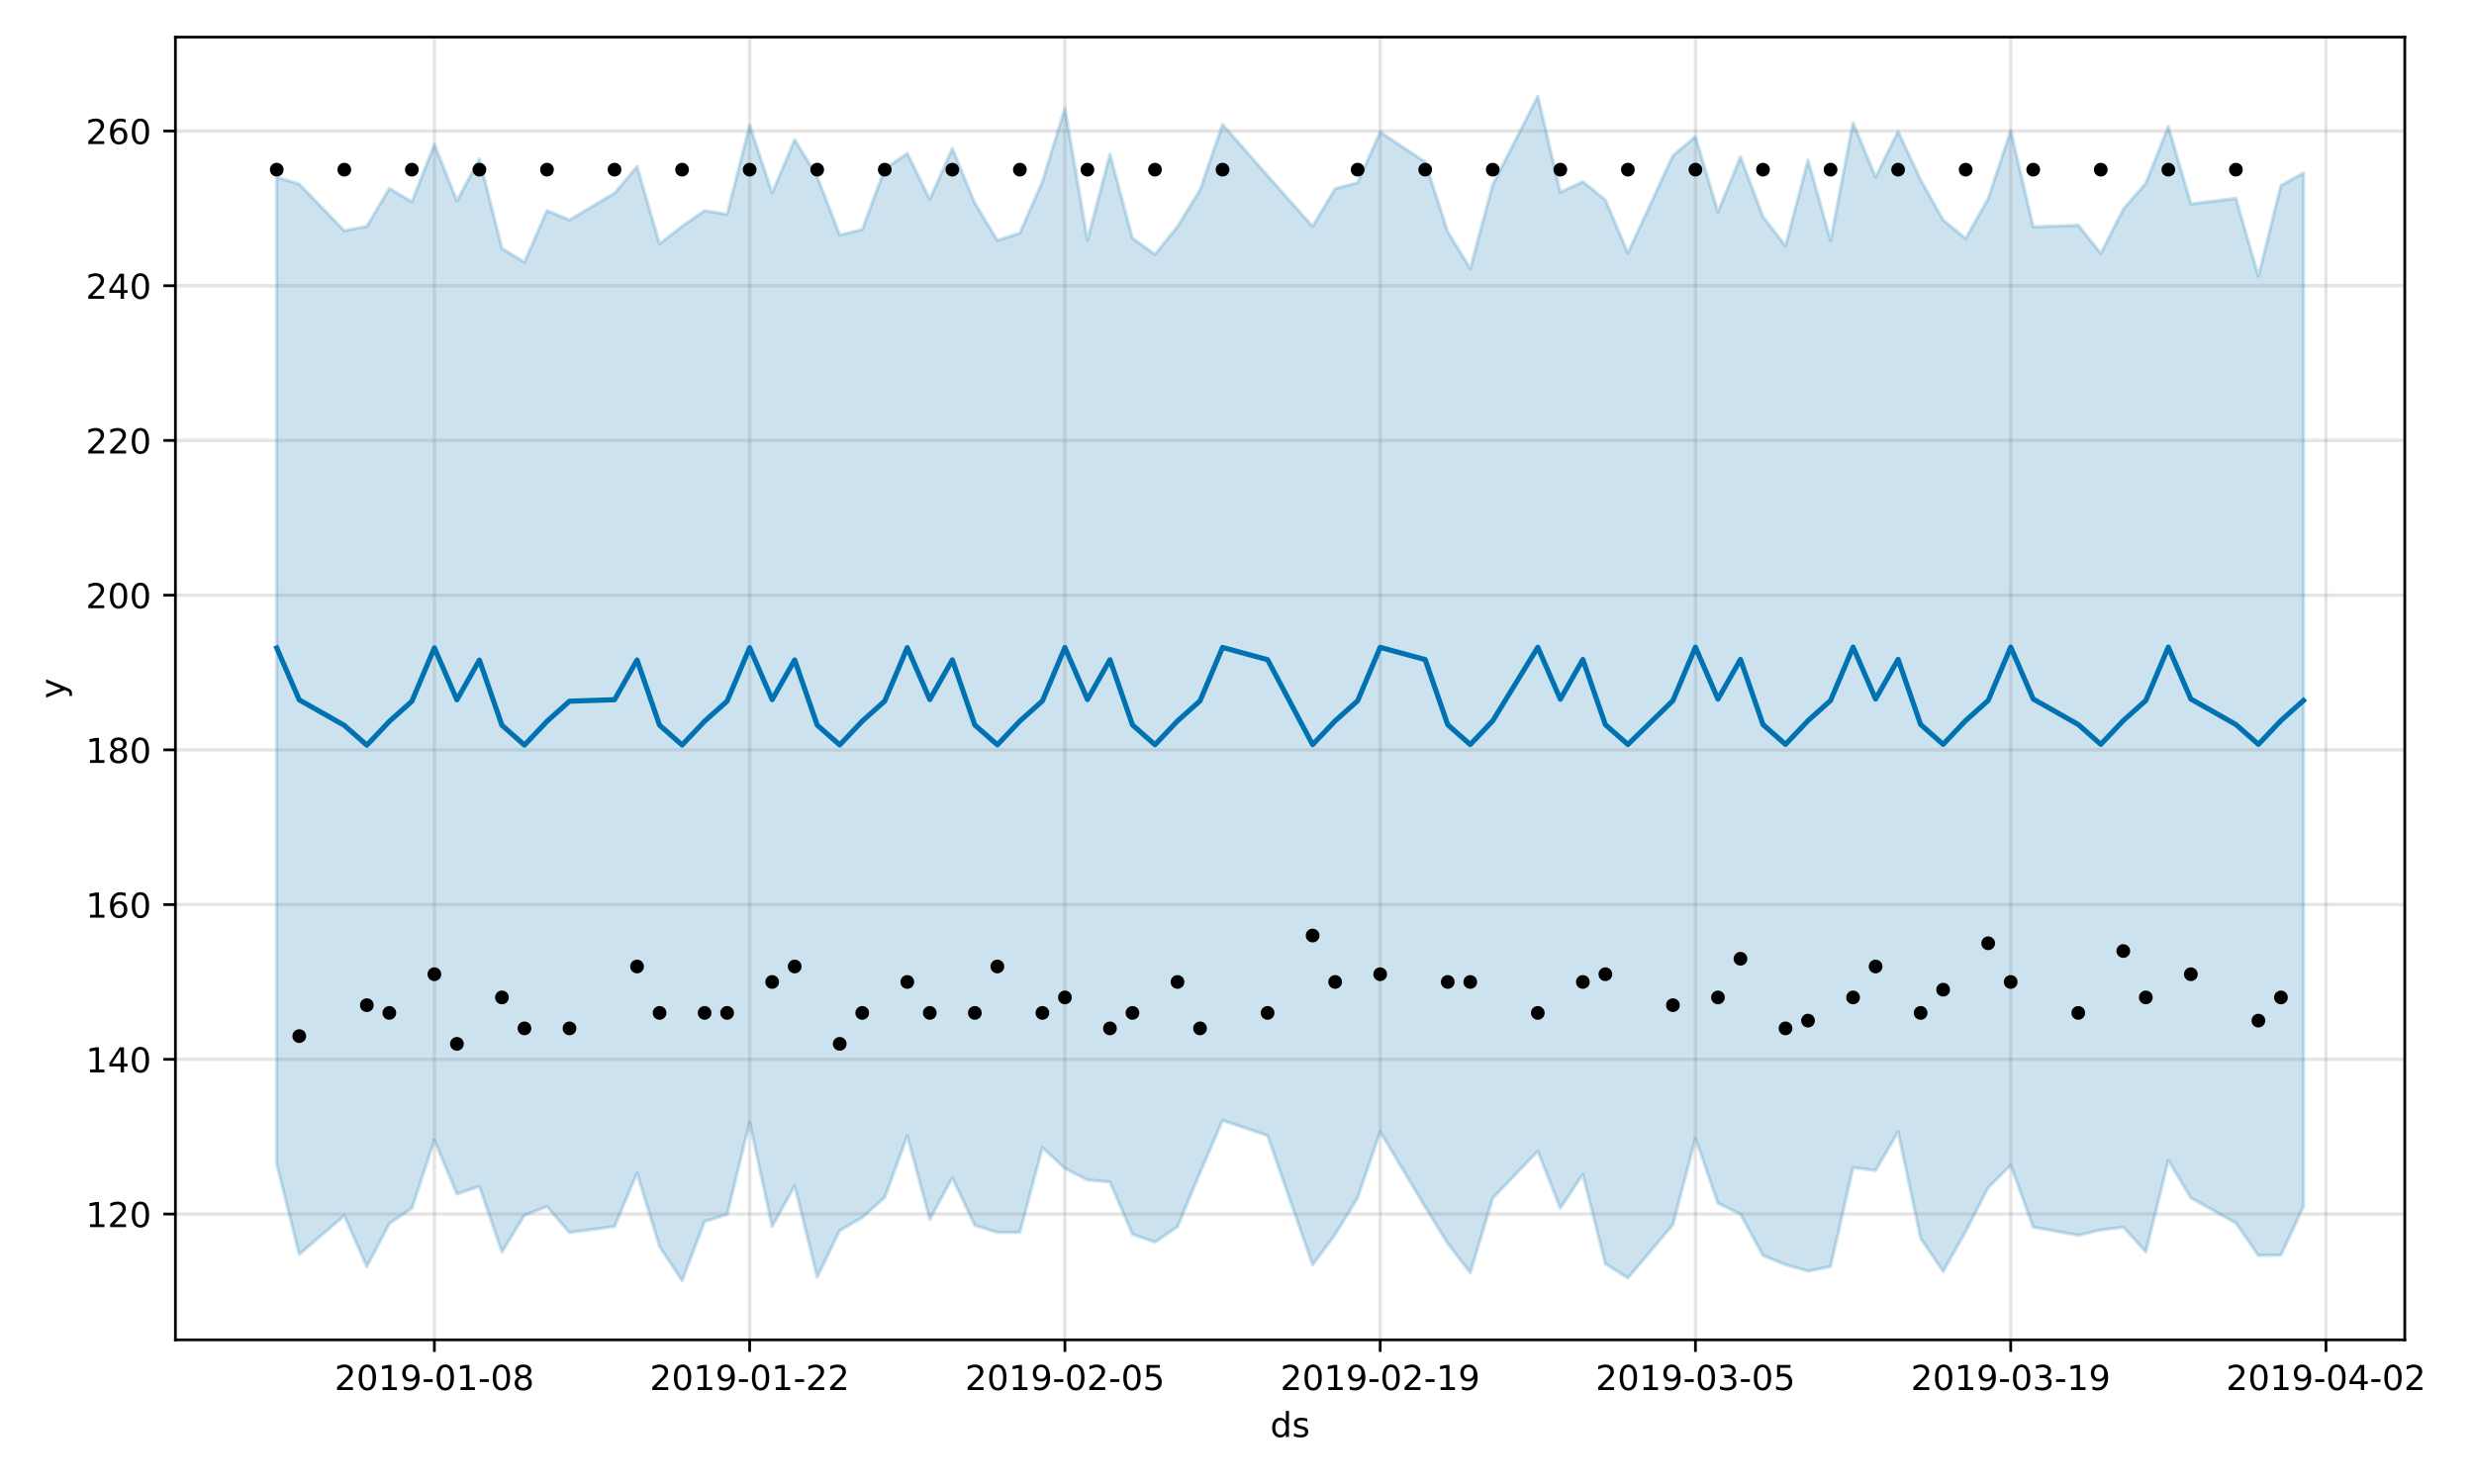 <?xml version="1.0" encoding="utf-8" standalone="no"?>
<!DOCTYPE svg PUBLIC "-//W3C//DTD SVG 1.1//EN"
  "http://www.w3.org/Graphics/SVG/1.1/DTD/svg11.dtd">
<!-- Created with matplotlib (https://matplotlib.org/) -->
<svg height="432pt" version="1.1" viewBox="0 0 720 432" width="720pt" xmlns="http://www.w3.org/2000/svg" xmlns:xlink="http://www.w3.org/1999/xlink">
 <defs>
  <style type="text/css">
*{stroke-linecap:butt;stroke-linejoin:round;}
  </style>
 </defs>
 <g id="figure_1">
  <g id="patch_1">
   <path d="M 0 432 
L 720 432 
L 720 0 
L 0 0 
z
" style="fill:#ffffff;"/>
  </g>
  <g id="axes_1">
   <g id="patch_2">
    <path d="M 51.05 390.04 
L 699.857 390.04 
L 699.857 10.8 
L 51.05 10.8 
z
" style="fill:#ffffff;"/>
   </g>
   <g id="PolyCollection_1">
    <defs>
     <path d="M 80.541 -380.447 
L 80.541 -93.144 
L 87.095 -66.865 
L 100.202 -78.128 
L 106.756 -63.281 
L 113.309 -75.813 
L 119.863 -80.241 
L 126.417 -100.093 
L 132.97 -84.413 
L 139.524 -86.636 
L 146.077 -67.539 
L 152.631 -78.216 
L 159.185 -80.779 
L 165.738 -73.204 
L 178.845 -74.954 
L 185.399 -90.509 
L 191.953 -69.093 
L 198.506 -59.198 
L 205.06 -76.396 
L 211.613 -78.474 
L 218.167 -105.31 
L 224.721 -74.967 
L 231.274 -86.815 
L 237.828 -60.205 
L 244.381 -73.769 
L 250.935 -77.568 
L 257.489 -83.456 
L 264.042 -101.329 
L 270.596 -77.03 
L 277.15 -89.137 
L 283.703 -75.279 
L 290.257 -73.248 
L 296.81 -73.251 
L 303.364 -97.922 
L 309.918 -91.871 
L 316.471 -88.497 
L 323.025 -87.914 
L 329.578 -72.663 
L 336.132 -70.389 
L 342.686 -74.915 
L 349.239 -90.601 
L 355.793 -105.833 
L 368.9 -101.424 
L 382.007 -63.81 
L 388.561 -72.617 
L 395.114 -83.322 
L 401.668 -102.554 
L 414.775 -80.615 
L 421.329 -70.031 
L 427.883 -61.508 
L 434.436 -83.224 
L 447.543 -96.902 
L 454.097 -80.271 
L 460.651 -90.147 
L 467.204 -64.104 
L 473.758 -59.968 
L 486.865 -75.484 
L 493.419 -100.651 
L 499.972 -81.739 
L 506.526 -78.566 
L 513.079 -66.499 
L 519.633 -63.86 
L 526.187 -61.963 
L 532.74 -63.302 
L 539.294 -92.082 
L 545.847 -91.269 
L 552.401 -102.518 
L 558.955 -71.538 
L 565.508 -61.87 
L 572.062 -73.51 
L 578.616 -86.273 
L 585.169 -92.839 
L 591.723 -74.764 
L 604.83 -72.396 
L 611.384 -73.936 
L 617.937 -74.76 
L 624.491 -67.593 
L 631.044 -94.217 
L 637.598 -83.294 
L 650.705 -75.951 
L 657.259 -66.522 
L 663.812 -66.616 
L 670.366 -80.811 
L 670.366 -381.662 
L 670.366 -381.662 
L 663.812 -377.99 
L 657.259 -351.618 
L 650.705 -374.277 
L 637.598 -372.637 
L 631.044 -395.184 
L 624.491 -378.655 
L 617.937 -371.11 
L 611.384 -358.201 
L 604.83 -366.432 
L 591.723 -365.974 
L 585.169 -393.954 
L 578.616 -374.198 
L 572.062 -362.546 
L 565.508 -367.947 
L 558.955 -379.64 
L 552.401 -393.752 
L 545.847 -380.448 
L 539.294 -396.276 
L 532.74 -362.008 
L 526.187 -385.383 
L 519.633 -360.41 
L 513.079 -368.885 
L 506.526 -386.313 
L 499.972 -370.305 
L 493.419 -392.22 
L 486.865 -386.714 
L 473.758 -358.37 
L 467.204 -373.804 
L 460.651 -379.103 
L 454.097 -376.016 
L 447.543 -403.962 
L 434.436 -378.254 
L 427.883 -353.812 
L 421.329 -364.515 
L 414.775 -384.838 
L 401.668 -393.553 
L 395.114 -378.804 
L 388.561 -377.088 
L 382.007 -366.099 
L 368.9 -380.837 
L 355.793 -395.786 
L 349.239 -376.7 
L 342.686 -366.072 
L 336.132 -357.939 
L 329.578 -362.648 
L 323.025 -387.098 
L 316.471 -362.101 
L 309.918 -400.502 
L 303.364 -379.147 
L 296.81 -364.163 
L 290.257 -362.012 
L 283.703 -372.894 
L 277.15 -388.75 
L 270.596 -373.977 
L 264.042 -387.342 
L 257.489 -382.826 
L 250.935 -365.17 
L 244.381 -363.592 
L 237.828 -380.601 
L 231.274 -391.332 
L 224.721 -375.819 
L 218.167 -395.571 
L 211.613 -369.61 
L 205.06 -370.675 
L 198.506 -366.124 
L 191.953 -361.006 
L 185.399 -383.535 
L 178.845 -375.771 
L 165.738 -367.963 
L 159.185 -370.716 
L 152.631 -355.686 
L 146.077 -359.676 
L 139.524 -385.741 
L 132.97 -373.491 
L 126.417 -389.992 
L 119.863 -373.245 
L 113.309 -377.136 
L 106.756 -366.11 
L 100.202 -364.847 
L 87.095 -378.397 
L 80.541 -380.447 
z
" id="m99af5daf2a" style="stroke:#0072b2;stroke-opacity:0.2;"/>
    </defs>
    <g clip-path="url(#p51ec6c237f)">
     <use style="fill:#0072b2;fill-opacity:0.2;stroke:#0072b2;stroke-opacity:0.2;" x="0" xlink:href="#m99af5daf2a" y="432"/>
    </g>
   </g>
   <g id="matplotlib.axis_1">
    <g id="xtick_1">
     <g id="line2d_1">
      <path clip-path="url(#p51ec6c237f)" d="M 126.417 390.04 
L 126.417 10.8 
" style="fill:none;stroke:#808080;stroke-linecap:square;stroke-opacity:0.2;"/>
     </g>
     <g id="line2d_2">
      <defs>
       <path d="M 0 0 
L 0 3.5 
" id="m16dd318768" style="stroke:#000000;stroke-width:0.8;"/>
      </defs>
      <g>
       <use style="stroke:#000000;stroke-width:0.8;" x="126.417" xlink:href="#m16dd318768" y="390.04"/>
      </g>
     </g>
     <g id="text_1">
      <!-- 2019-01-08 -->
      <defs>
       <path d="M 19.188 8.297 
L 53.609 8.297 
L 53.609 0 
L 7.328 0 
L 7.328 8.297 
Q 12.938 14.109 22.625 23.891 
Q 32.328 33.688 34.812 36.531 
Q 39.547 41.844 41.422 45.531 
Q 43.312 49.219 43.312 52.781 
Q 43.312 58.594 39.234 62.25 
Q 35.156 65.922 28.609 65.922 
Q 23.969 65.922 18.812 64.312 
Q 13.672 62.703 7.812 59.422 
L 7.812 69.391 
Q 13.766 71.781 18.938 73 
Q 24.125 74.219 28.422 74.219 
Q 39.75 74.219 46.484 68.547 
Q 53.219 62.891 53.219 53.422 
Q 53.219 48.922 51.531 44.891 
Q 49.859 40.875 45.406 35.406 
Q 44.188 33.984 37.641 27.219 
Q 31.109 20.453 19.188 8.297 
z
" id="DejaVuSans-50"/>
       <path d="M 31.781 66.406 
Q 24.172 66.406 20.328 58.906 
Q 16.5 51.422 16.5 36.375 
Q 16.5 21.391 20.328 13.891 
Q 24.172 6.391 31.781 6.391 
Q 39.453 6.391 43.281 13.891 
Q 47.125 21.391 47.125 36.375 
Q 47.125 51.422 43.281 58.906 
Q 39.453 66.406 31.781 66.406 
z
M 31.781 74.219 
Q 44.047 74.219 50.516 64.516 
Q 56.984 54.828 56.984 36.375 
Q 56.984 17.969 50.516 8.266 
Q 44.047 -1.422 31.781 -1.422 
Q 19.531 -1.422 13.062 8.266 
Q 6.594 17.969 6.594 36.375 
Q 6.594 54.828 13.062 64.516 
Q 19.531 74.219 31.781 74.219 
z
" id="DejaVuSans-48"/>
       <path d="M 12.406 8.297 
L 28.516 8.297 
L 28.516 63.922 
L 10.984 60.406 
L 10.984 69.391 
L 28.422 72.906 
L 38.281 72.906 
L 38.281 8.297 
L 54.391 8.297 
L 54.391 0 
L 12.406 0 
z
" id="DejaVuSans-49"/>
       <path d="M 10.984 1.516 
L 10.984 10.5 
Q 14.703 8.734 18.5 7.812 
Q 22.312 6.891 25.984 6.891 
Q 35.75 6.891 40.891 13.453 
Q 46.047 20.016 46.781 33.406 
Q 43.953 29.203 39.594 26.953 
Q 35.25 24.703 29.984 24.703 
Q 19.047 24.703 12.672 31.312 
Q 6.297 37.938 6.297 49.422 
Q 6.297 60.641 12.938 67.422 
Q 19.578 74.219 30.609 74.219 
Q 43.266 74.219 49.922 64.516 
Q 56.594 54.828 56.594 36.375 
Q 56.594 19.141 48.406 8.859 
Q 40.234 -1.422 26.422 -1.422 
Q 22.703 -1.422 18.891 -0.688 
Q 15.094 0.047 10.984 1.516 
z
M 30.609 32.422 
Q 37.25 32.422 41.125 36.953 
Q 45.016 41.5 45.016 49.422 
Q 45.016 57.281 41.125 61.844 
Q 37.25 66.406 30.609 66.406 
Q 23.969 66.406 20.094 61.844 
Q 16.219 57.281 16.219 49.422 
Q 16.219 41.5 20.094 36.953 
Q 23.969 32.422 30.609 32.422 
z
" id="DejaVuSans-57"/>
       <path d="M 4.891 31.391 
L 31.203 31.391 
L 31.203 23.391 
L 4.891 23.391 
z
" id="DejaVuSans-45"/>
       <path d="M 31.781 34.625 
Q 24.75 34.625 20.719 30.859 
Q 16.703 27.094 16.703 20.516 
Q 16.703 13.922 20.719 10.156 
Q 24.75 6.391 31.781 6.391 
Q 38.812 6.391 42.859 10.172 
Q 46.922 13.969 46.922 20.516 
Q 46.922 27.094 42.891 30.859 
Q 38.875 34.625 31.781 34.625 
z
M 21.922 38.812 
Q 15.578 40.375 12.031 44.719 
Q 8.5 49.078 8.5 55.328 
Q 8.5 64.062 14.719 69.141 
Q 20.953 74.219 31.781 74.219 
Q 42.672 74.219 48.875 69.141 
Q 55.078 64.062 55.078 55.328 
Q 55.078 49.078 51.531 44.719 
Q 48 40.375 41.703 38.812 
Q 48.828 37.156 52.797 32.312 
Q 56.781 27.484 56.781 20.516 
Q 56.781 9.906 50.312 4.234 
Q 43.844 -1.422 31.781 -1.422 
Q 19.734 -1.422 13.25 4.234 
Q 6.781 9.906 6.781 20.516 
Q 6.781 27.484 10.781 32.312 
Q 14.797 37.156 21.922 38.812 
z
M 18.312 54.391 
Q 18.312 48.734 21.844 45.562 
Q 25.391 42.391 31.781 42.391 
Q 38.141 42.391 41.719 45.562 
Q 45.312 48.734 45.312 54.391 
Q 45.312 60.062 41.719 63.234 
Q 38.141 66.406 31.781 66.406 
Q 25.391 66.406 21.844 63.234 
Q 18.312 60.062 18.312 54.391 
z
" id="DejaVuSans-56"/>
      </defs>
      <g transform="translate(97.359 404.638)scale(0.1 -0.1)">
       <use xlink:href="#DejaVuSans-50"/>
       <use x="63.623" xlink:href="#DejaVuSans-48"/>
       <use x="127.246" xlink:href="#DejaVuSans-49"/>
       <use x="190.869" xlink:href="#DejaVuSans-57"/>
       <use x="254.492" xlink:href="#DejaVuSans-45"/>
       <use x="290.576" xlink:href="#DejaVuSans-48"/>
       <use x="354.199" xlink:href="#DejaVuSans-49"/>
       <use x="417.822" xlink:href="#DejaVuSans-45"/>
       <use x="453.906" xlink:href="#DejaVuSans-48"/>
       <use x="517.529" xlink:href="#DejaVuSans-56"/>
      </g>
     </g>
    </g>
    <g id="xtick_2">
     <g id="line2d_3">
      <path clip-path="url(#p51ec6c237f)" d="M 218.167 390.04 
L 218.167 10.8 
" style="fill:none;stroke:#808080;stroke-linecap:square;stroke-opacity:0.2;"/>
     </g>
     <g id="line2d_4">
      <g>
       <use style="stroke:#000000;stroke-width:0.8;" x="218.167" xlink:href="#m16dd318768" y="390.04"/>
      </g>
     </g>
     <g id="text_2">
      <!-- 2019-01-22 -->
      <g transform="translate(189.109 404.638)scale(0.1 -0.1)">
       <use xlink:href="#DejaVuSans-50"/>
       <use x="63.623" xlink:href="#DejaVuSans-48"/>
       <use x="127.246" xlink:href="#DejaVuSans-49"/>
       <use x="190.869" xlink:href="#DejaVuSans-57"/>
       <use x="254.492" xlink:href="#DejaVuSans-45"/>
       <use x="290.576" xlink:href="#DejaVuSans-48"/>
       <use x="354.199" xlink:href="#DejaVuSans-49"/>
       <use x="417.822" xlink:href="#DejaVuSans-45"/>
       <use x="453.906" xlink:href="#DejaVuSans-50"/>
       <use x="517.529" xlink:href="#DejaVuSans-50"/>
      </g>
     </g>
    </g>
    <g id="xtick_3">
     <g id="line2d_5">
      <path clip-path="url(#p51ec6c237f)" d="M 309.918 390.04 
L 309.918 10.8 
" style="fill:none;stroke:#808080;stroke-linecap:square;stroke-opacity:0.2;"/>
     </g>
     <g id="line2d_6">
      <g>
       <use style="stroke:#000000;stroke-width:0.8;" x="309.918" xlink:href="#m16dd318768" y="390.04"/>
      </g>
     </g>
     <g id="text_3">
      <!-- 2019-02-05 -->
      <defs>
       <path d="M 10.797 72.906 
L 49.516 72.906 
L 49.516 64.594 
L 19.828 64.594 
L 19.828 46.734 
Q 21.969 47.469 24.109 47.828 
Q 26.266 48.188 28.422 48.188 
Q 40.625 48.188 47.75 41.5 
Q 54.891 34.812 54.891 23.391 
Q 54.891 11.625 47.562 5.094 
Q 40.234 -1.422 26.906 -1.422 
Q 22.312 -1.422 17.547 -0.641 
Q 12.797 0.141 7.719 1.703 
L 7.719 11.625 
Q 12.109 9.234 16.797 8.062 
Q 21.484 6.891 26.703 6.891 
Q 35.156 6.891 40.078 11.328 
Q 45.016 15.766 45.016 23.391 
Q 45.016 31 40.078 35.438 
Q 35.156 39.891 26.703 39.891 
Q 22.75 39.891 18.812 39.016 
Q 14.891 38.141 10.797 36.281 
z
" id="DejaVuSans-53"/>
      </defs>
      <g transform="translate(280.86 404.638)scale(0.1 -0.1)">
       <use xlink:href="#DejaVuSans-50"/>
       <use x="63.623" xlink:href="#DejaVuSans-48"/>
       <use x="127.246" xlink:href="#DejaVuSans-49"/>
       <use x="190.869" xlink:href="#DejaVuSans-57"/>
       <use x="254.492" xlink:href="#DejaVuSans-45"/>
       <use x="290.576" xlink:href="#DejaVuSans-48"/>
       <use x="354.199" xlink:href="#DejaVuSans-50"/>
       <use x="417.822" xlink:href="#DejaVuSans-45"/>
       <use x="453.906" xlink:href="#DejaVuSans-48"/>
       <use x="517.529" xlink:href="#DejaVuSans-53"/>
      </g>
     </g>
    </g>
    <g id="xtick_4">
     <g id="line2d_7">
      <path clip-path="url(#p51ec6c237f)" d="M 401.668 390.04 
L 401.668 10.8 
" style="fill:none;stroke:#808080;stroke-linecap:square;stroke-opacity:0.2;"/>
     </g>
     <g id="line2d_8">
      <g>
       <use style="stroke:#000000;stroke-width:0.8;" x="401.668" xlink:href="#m16dd318768" y="390.04"/>
      </g>
     </g>
     <g id="text_4">
      <!-- 2019-02-19 -->
      <g transform="translate(372.61 404.638)scale(0.1 -0.1)">
       <use xlink:href="#DejaVuSans-50"/>
       <use x="63.623" xlink:href="#DejaVuSans-48"/>
       <use x="127.246" xlink:href="#DejaVuSans-49"/>
       <use x="190.869" xlink:href="#DejaVuSans-57"/>
       <use x="254.492" xlink:href="#DejaVuSans-45"/>
       <use x="290.576" xlink:href="#DejaVuSans-48"/>
       <use x="354.199" xlink:href="#DejaVuSans-50"/>
       <use x="417.822" xlink:href="#DejaVuSans-45"/>
       <use x="453.906" xlink:href="#DejaVuSans-49"/>
       <use x="517.529" xlink:href="#DejaVuSans-57"/>
      </g>
     </g>
    </g>
    <g id="xtick_5">
     <g id="line2d_9">
      <path clip-path="url(#p51ec6c237f)" d="M 493.419 390.04 
L 493.419 10.8 
" style="fill:none;stroke:#808080;stroke-linecap:square;stroke-opacity:0.2;"/>
     </g>
     <g id="line2d_10">
      <g>
       <use style="stroke:#000000;stroke-width:0.8;" x="493.419" xlink:href="#m16dd318768" y="390.04"/>
      </g>
     </g>
     <g id="text_5">
      <!-- 2019-03-05 -->
      <defs>
       <path d="M 40.578 39.312 
Q 47.656 37.797 51.625 33 
Q 55.609 28.219 55.609 21.188 
Q 55.609 10.406 48.188 4.484 
Q 40.766 -1.422 27.094 -1.422 
Q 22.516 -1.422 17.656 -0.516 
Q 12.797 0.391 7.625 2.203 
L 7.625 11.719 
Q 11.719 9.328 16.594 8.109 
Q 21.484 6.891 26.812 6.891 
Q 36.078 6.891 40.938 10.547 
Q 45.797 14.203 45.797 21.188 
Q 45.797 27.641 41.281 31.266 
Q 36.766 34.906 28.719 34.906 
L 20.219 34.906 
L 20.219 43.016 
L 29.109 43.016 
Q 36.375 43.016 40.234 45.922 
Q 44.094 48.828 44.094 54.297 
Q 44.094 59.906 40.109 62.906 
Q 36.141 65.922 28.719 65.922 
Q 24.656 65.922 20.016 65.031 
Q 15.375 64.156 9.812 62.312 
L 9.812 71.094 
Q 15.438 72.656 20.344 73.438 
Q 25.25 74.219 29.594 74.219 
Q 40.828 74.219 47.359 69.109 
Q 53.906 64.016 53.906 55.328 
Q 53.906 49.266 50.438 45.094 
Q 46.969 40.922 40.578 39.312 
z
" id="DejaVuSans-51"/>
      </defs>
      <g transform="translate(464.361 404.638)scale(0.1 -0.1)">
       <use xlink:href="#DejaVuSans-50"/>
       <use x="63.623" xlink:href="#DejaVuSans-48"/>
       <use x="127.246" xlink:href="#DejaVuSans-49"/>
       <use x="190.869" xlink:href="#DejaVuSans-57"/>
       <use x="254.492" xlink:href="#DejaVuSans-45"/>
       <use x="290.576" xlink:href="#DejaVuSans-48"/>
       <use x="354.199" xlink:href="#DejaVuSans-51"/>
       <use x="417.822" xlink:href="#DejaVuSans-45"/>
       <use x="453.906" xlink:href="#DejaVuSans-48"/>
       <use x="517.529" xlink:href="#DejaVuSans-53"/>
      </g>
     </g>
    </g>
    <g id="xtick_6">
     <g id="line2d_11">
      <path clip-path="url(#p51ec6c237f)" d="M 585.169 390.04 
L 585.169 10.8 
" style="fill:none;stroke:#808080;stroke-linecap:square;stroke-opacity:0.2;"/>
     </g>
     <g id="line2d_12">
      <g>
       <use style="stroke:#000000;stroke-width:0.8;" x="585.169" xlink:href="#m16dd318768" y="390.04"/>
      </g>
     </g>
     <g id="text_6">
      <!-- 2019-03-19 -->
      <g transform="translate(556.111 404.638)scale(0.1 -0.1)">
       <use xlink:href="#DejaVuSans-50"/>
       <use x="63.623" xlink:href="#DejaVuSans-48"/>
       <use x="127.246" xlink:href="#DejaVuSans-49"/>
       <use x="190.869" xlink:href="#DejaVuSans-57"/>
       <use x="254.492" xlink:href="#DejaVuSans-45"/>
       <use x="290.576" xlink:href="#DejaVuSans-48"/>
       <use x="354.199" xlink:href="#DejaVuSans-51"/>
       <use x="417.822" xlink:href="#DejaVuSans-45"/>
       <use x="453.906" xlink:href="#DejaVuSans-49"/>
       <use x="517.529" xlink:href="#DejaVuSans-57"/>
      </g>
     </g>
    </g>
    <g id="xtick_7">
     <g id="line2d_13">
      <path clip-path="url(#p51ec6c237f)" d="M 676.92 390.04 
L 676.92 10.8 
" style="fill:none;stroke:#808080;stroke-linecap:square;stroke-opacity:0.2;"/>
     </g>
     <g id="line2d_14">
      <g>
       <use style="stroke:#000000;stroke-width:0.8;" x="676.92" xlink:href="#m16dd318768" y="390.04"/>
      </g>
     </g>
     <g id="text_7">
      <!-- 2019-04-02 -->
      <defs>
       <path d="M 37.797 64.312 
L 12.891 25.391 
L 37.797 25.391 
z
M 35.203 72.906 
L 47.609 72.906 
L 47.609 25.391 
L 58.016 25.391 
L 58.016 17.188 
L 47.609 17.188 
L 47.609 0 
L 37.797 0 
L 37.797 17.188 
L 4.891 17.188 
L 4.891 26.703 
z
" id="DejaVuSans-52"/>
      </defs>
      <g transform="translate(647.862 404.638)scale(0.1 -0.1)">
       <use xlink:href="#DejaVuSans-50"/>
       <use x="63.623" xlink:href="#DejaVuSans-48"/>
       <use x="127.246" xlink:href="#DejaVuSans-49"/>
       <use x="190.869" xlink:href="#DejaVuSans-57"/>
       <use x="254.492" xlink:href="#DejaVuSans-45"/>
       <use x="290.576" xlink:href="#DejaVuSans-48"/>
       <use x="354.199" xlink:href="#DejaVuSans-52"/>
       <use x="417.822" xlink:href="#DejaVuSans-45"/>
       <use x="453.906" xlink:href="#DejaVuSans-48"/>
       <use x="517.529" xlink:href="#DejaVuSans-50"/>
      </g>
     </g>
    </g>
    <g id="text_8">
     <!-- ds -->
     <defs>
      <path d="M 45.406 46.391 
L 45.406 75.984 
L 54.391 75.984 
L 54.391 0 
L 45.406 0 
L 45.406 8.203 
Q 42.578 3.328 38.25 0.953 
Q 33.938 -1.422 27.875 -1.422 
Q 17.969 -1.422 11.734 6.484 
Q 5.516 14.406 5.516 27.297 
Q 5.516 40.188 11.734 48.094 
Q 17.969 56 27.875 56 
Q 33.938 56 38.25 53.625 
Q 42.578 51.266 45.406 46.391 
z
M 14.797 27.297 
Q 14.797 17.391 18.875 11.75 
Q 22.953 6.109 30.078 6.109 
Q 37.203 6.109 41.297 11.75 
Q 45.406 17.391 45.406 27.297 
Q 45.406 37.203 41.297 42.844 
Q 37.203 48.484 30.078 48.484 
Q 22.953 48.484 18.875 42.844 
Q 14.797 37.203 14.797 27.297 
z
" id="DejaVuSans-100"/>
      <path d="M 44.281 53.078 
L 44.281 44.578 
Q 40.484 46.531 36.375 47.5 
Q 32.281 48.484 27.875 48.484 
Q 21.188 48.484 17.844 46.438 
Q 14.5 44.391 14.5 40.281 
Q 14.5 37.156 16.891 35.375 
Q 19.281 33.594 26.516 31.984 
L 29.594 31.297 
Q 39.156 29.25 43.188 25.516 
Q 47.219 21.781 47.219 15.094 
Q 47.219 7.469 41.188 3.016 
Q 35.156 -1.422 24.609 -1.422 
Q 20.219 -1.422 15.453 -0.562 
Q 10.688 0.297 5.422 2 
L 5.422 11.281 
Q 10.406 8.688 15.234 7.391 
Q 20.062 6.109 24.812 6.109 
Q 31.156 6.109 34.562 8.281 
Q 37.984 10.453 37.984 14.406 
Q 37.984 18.062 35.516 20.016 
Q 33.062 21.969 24.703 23.781 
L 21.578 24.516 
Q 13.234 26.266 9.516 29.906 
Q 5.812 33.547 5.812 39.891 
Q 5.812 47.609 11.281 51.797 
Q 16.75 56 26.812 56 
Q 31.781 56 36.172 55.266 
Q 40.578 54.547 44.281 53.078 
z
" id="DejaVuSans-115"/>
     </defs>
     <g transform="translate(369.675 418.317)scale(0.1 -0.1)">
      <use xlink:href="#DejaVuSans-100"/>
      <use x="63.477" xlink:href="#DejaVuSans-115"/>
     </g>
    </g>
   </g>
   <g id="matplotlib.axis_2">
    <g id="ytick_1">
     <g id="line2d_15">
      <path clip-path="url(#p51ec6c237f)" d="M 51.05 353.413 
L 699.857 353.413 
" style="fill:none;stroke:#808080;stroke-linecap:square;stroke-opacity:0.2;"/>
     </g>
     <g id="line2d_16">
      <defs>
       <path d="M 0 0 
L -3.5 0 
" id="m1f16c218ef" style="stroke:#000000;stroke-width:0.8;"/>
      </defs>
      <g>
       <use style="stroke:#000000;stroke-width:0.8;" x="51.05" xlink:href="#m1f16c218ef" y="353.413"/>
      </g>
     </g>
     <g id="text_9">
      <!-- 120 -->
      <g transform="translate(24.962 357.212)scale(0.1 -0.1)">
       <use xlink:href="#DejaVuSans-49"/>
       <use x="63.623" xlink:href="#DejaVuSans-50"/>
       <use x="127.246" xlink:href="#DejaVuSans-48"/>
      </g>
     </g>
    </g>
    <g id="ytick_2">
     <g id="line2d_17">
      <path clip-path="url(#p51ec6c237f)" d="M 51.05 308.373 
L 699.857 308.373 
" style="fill:none;stroke:#808080;stroke-linecap:square;stroke-opacity:0.2;"/>
     </g>
     <g id="line2d_18">
      <g>
       <use style="stroke:#000000;stroke-width:0.8;" x="51.05" xlink:href="#m1f16c218ef" y="308.373"/>
      </g>
     </g>
     <g id="text_10">
      <!-- 140 -->
      <g transform="translate(24.962 312.172)scale(0.1 -0.1)">
       <use xlink:href="#DejaVuSans-49"/>
       <use x="63.623" xlink:href="#DejaVuSans-52"/>
       <use x="127.246" xlink:href="#DejaVuSans-48"/>
      </g>
     </g>
    </g>
    <g id="ytick_3">
     <g id="line2d_19">
      <path clip-path="url(#p51ec6c237f)" d="M 51.05 263.333 
L 699.857 263.333 
" style="fill:none;stroke:#808080;stroke-linecap:square;stroke-opacity:0.2;"/>
     </g>
     <g id="line2d_20">
      <g>
       <use style="stroke:#000000;stroke-width:0.8;" x="51.05" xlink:href="#m1f16c218ef" y="263.333"/>
      </g>
     </g>
     <g id="text_11">
      <!-- 160 -->
      <defs>
       <path d="M 33.016 40.375 
Q 26.375 40.375 22.484 35.828 
Q 18.609 31.297 18.609 23.391 
Q 18.609 15.531 22.484 10.953 
Q 26.375 6.391 33.016 6.391 
Q 39.656 6.391 43.531 10.953 
Q 47.406 15.531 47.406 23.391 
Q 47.406 31.297 43.531 35.828 
Q 39.656 40.375 33.016 40.375 
z
M 52.594 71.297 
L 52.594 62.312 
Q 48.875 64.062 45.094 64.984 
Q 41.312 65.922 37.594 65.922 
Q 27.828 65.922 22.672 59.328 
Q 17.531 52.734 16.797 39.406 
Q 19.672 43.656 24.016 45.922 
Q 28.375 48.188 33.594 48.188 
Q 44.578 48.188 50.953 41.516 
Q 57.328 34.859 57.328 23.391 
Q 57.328 12.156 50.688 5.359 
Q 44.047 -1.422 33.016 -1.422 
Q 20.359 -1.422 13.672 8.266 
Q 6.984 17.969 6.984 36.375 
Q 6.984 53.656 15.188 63.938 
Q 23.391 74.219 37.203 74.219 
Q 40.922 74.219 44.703 73.484 
Q 48.484 72.75 52.594 71.297 
z
" id="DejaVuSans-54"/>
      </defs>
      <g transform="translate(24.962 267.132)scale(0.1 -0.1)">
       <use xlink:href="#DejaVuSans-49"/>
       <use x="63.623" xlink:href="#DejaVuSans-54"/>
       <use x="127.246" xlink:href="#DejaVuSans-48"/>
      </g>
     </g>
    </g>
    <g id="ytick_4">
     <g id="line2d_21">
      <path clip-path="url(#p51ec6c237f)" d="M 51.05 218.292 
L 699.857 218.292 
" style="fill:none;stroke:#808080;stroke-linecap:square;stroke-opacity:0.2;"/>
     </g>
     <g id="line2d_22">
      <g>
       <use style="stroke:#000000;stroke-width:0.8;" x="51.05" xlink:href="#m1f16c218ef" y="218.292"/>
      </g>
     </g>
     <g id="text_12">
      <!-- 180 -->
      <g transform="translate(24.962 222.092)scale(0.1 -0.1)">
       <use xlink:href="#DejaVuSans-49"/>
       <use x="63.623" xlink:href="#DejaVuSans-56"/>
       <use x="127.246" xlink:href="#DejaVuSans-48"/>
      </g>
     </g>
    </g>
    <g id="ytick_5">
     <g id="line2d_23">
      <path clip-path="url(#p51ec6c237f)" d="M 51.05 173.252 
L 699.857 173.252 
" style="fill:none;stroke:#808080;stroke-linecap:square;stroke-opacity:0.2;"/>
     </g>
     <g id="line2d_24">
      <g>
       <use style="stroke:#000000;stroke-width:0.8;" x="51.05" xlink:href="#m1f16c218ef" y="173.252"/>
      </g>
     </g>
     <g id="text_13">
      <!-- 200 -->
      <g transform="translate(24.962 177.051)scale(0.1 -0.1)">
       <use xlink:href="#DejaVuSans-50"/>
       <use x="63.623" xlink:href="#DejaVuSans-48"/>
       <use x="127.246" xlink:href="#DejaVuSans-48"/>
      </g>
     </g>
    </g>
    <g id="ytick_6">
     <g id="line2d_25">
      <path clip-path="url(#p51ec6c237f)" d="M 51.05 128.212 
L 699.857 128.212 
" style="fill:none;stroke:#808080;stroke-linecap:square;stroke-opacity:0.2;"/>
     </g>
     <g id="line2d_26">
      <g>
       <use style="stroke:#000000;stroke-width:0.8;" x="51.05" xlink:href="#m1f16c218ef" y="128.212"/>
      </g>
     </g>
     <g id="text_14">
      <!-- 220 -->
      <g transform="translate(24.962 132.011)scale(0.1 -0.1)">
       <use xlink:href="#DejaVuSans-50"/>
       <use x="63.623" xlink:href="#DejaVuSans-50"/>
       <use x="127.246" xlink:href="#DejaVuSans-48"/>
      </g>
     </g>
    </g>
    <g id="ytick_7">
     <g id="line2d_27">
      <path clip-path="url(#p51ec6c237f)" d="M 51.05 83.172 
L 699.857 83.172 
" style="fill:none;stroke:#808080;stroke-linecap:square;stroke-opacity:0.2;"/>
     </g>
     <g id="line2d_28">
      <g>
       <use style="stroke:#000000;stroke-width:0.8;" x="51.05" xlink:href="#m1f16c218ef" y="83.172"/>
      </g>
     </g>
     <g id="text_15">
      <!-- 240 -->
      <g transform="translate(24.962 86.971)scale(0.1 -0.1)">
       <use xlink:href="#DejaVuSans-50"/>
       <use x="63.623" xlink:href="#DejaVuSans-52"/>
       <use x="127.246" xlink:href="#DejaVuSans-48"/>
      </g>
     </g>
    </g>
    <g id="ytick_8">
     <g id="line2d_29">
      <path clip-path="url(#p51ec6c237f)" d="M 51.05 38.131 
L 699.857 38.131 
" style="fill:none;stroke:#808080;stroke-linecap:square;stroke-opacity:0.2;"/>
     </g>
     <g id="line2d_30">
      <g>
       <use style="stroke:#000000;stroke-width:0.8;" x="51.05" xlink:href="#m1f16c218ef" y="38.131"/>
      </g>
     </g>
     <g id="text_16">
      <!-- 260 -->
      <g transform="translate(24.962 41.931)scale(0.1 -0.1)">
       <use xlink:href="#DejaVuSans-50"/>
       <use x="63.623" xlink:href="#DejaVuSans-54"/>
       <use x="127.246" xlink:href="#DejaVuSans-48"/>
      </g>
     </g>
    </g>
    <g id="text_17">
     <!-- y -->
     <defs>
      <path d="M 32.172 -5.078 
Q 28.375 -14.844 24.75 -17.812 
Q 21.141 -20.797 15.094 -20.797 
L 7.906 -20.797 
L 7.906 -13.281 
L 13.188 -13.281 
Q 16.891 -13.281 18.938 -11.516 
Q 21 -9.766 23.484 -3.219 
L 25.094 0.875 
L 2.984 54.688 
L 12.5 54.688 
L 29.594 11.922 
L 46.688 54.688 
L 56.203 54.688 
z
" id="DejaVuSans-121"/>
     </defs>
     <g transform="translate(18.883 203.379)rotate(-90)scale(0.1 -0.1)">
      <use xlink:href="#DejaVuSans-121"/>
     </g>
    </g>
   </g>
   <g id="line2d_31">
    <defs>
     <path d="M 0 1.5 
C 0.398 1.5 0.779 1.342 1.061 1.061 
C 1.342 0.779 1.5 0.398 1.5 0 
C 1.5 -0.398 1.342 -0.779 1.061 -1.061 
C 0.779 -1.342 0.398 -1.5 0 -1.5 
C -0.398 -1.5 -0.779 -1.342 -1.061 -1.061 
C -1.342 -0.779 -1.5 -0.398 -1.5 0 
C -1.5 0.398 -1.342 0.779 -1.061 1.061 
C -0.779 1.342 -0.398 1.5 0 1.5 
z
" id="md08af164d5" style="stroke:#000000;"/>
    </defs>
    <g clip-path="url(#p51ec6c237f)">
     <use style="stroke:#000000;" x="80.541" xlink:href="#md08af164d5" y="49.391"/>
     <use style="stroke:#000000;" x="87.095" xlink:href="#md08af164d5" y="301.617"/>
     <use style="stroke:#000000;" x="100.202" xlink:href="#md08af164d5" y="49.391"/>
     <use style="stroke:#000000;" x="106.756" xlink:href="#md08af164d5" y="292.609"/>
     <use style="stroke:#000000;" x="113.309" xlink:href="#md08af164d5" y="294.861"/>
     <use style="stroke:#000000;" x="119.863" xlink:href="#md08af164d5" y="49.391"/>
     <use style="stroke:#000000;" x="126.417" xlink:href="#md08af164d5" y="283.601"/>
     <use style="stroke:#000000;" x="132.97" xlink:href="#md08af164d5" y="303.869"/>
     <use style="stroke:#000000;" x="139.524" xlink:href="#md08af164d5" y="49.391"/>
     <use style="stroke:#000000;" x="146.077" xlink:href="#md08af164d5" y="290.357"/>
     <use style="stroke:#000000;" x="152.631" xlink:href="#md08af164d5" y="299.365"/>
     <use style="stroke:#000000;" x="159.185" xlink:href="#md08af164d5" y="49.391"/>
     <use style="stroke:#000000;" x="165.738" xlink:href="#md08af164d5" y="299.365"/>
     <use style="stroke:#000000;" x="178.845" xlink:href="#md08af164d5" y="49.391"/>
     <use style="stroke:#000000;" x="185.399" xlink:href="#md08af164d5" y="281.349"/>
     <use style="stroke:#000000;" x="191.953" xlink:href="#md08af164d5" y="294.861"/>
     <use style="stroke:#000000;" x="198.506" xlink:href="#md08af164d5" y="49.391"/>
     <use style="stroke:#000000;" x="205.06" xlink:href="#md08af164d5" y="294.861"/>
     <use style="stroke:#000000;" x="211.613" xlink:href="#md08af164d5" y="294.861"/>
     <use style="stroke:#000000;" x="218.167" xlink:href="#md08af164d5" y="49.391"/>
     <use style="stroke:#000000;" x="224.721" xlink:href="#md08af164d5" y="285.853"/>
     <use style="stroke:#000000;" x="231.274" xlink:href="#md08af164d5" y="281.349"/>
     <use style="stroke:#000000;" x="237.828" xlink:href="#md08af164d5" y="49.391"/>
     <use style="stroke:#000000;" x="244.381" xlink:href="#md08af164d5" y="303.869"/>
     <use style="stroke:#000000;" x="250.935" xlink:href="#md08af164d5" y="294.861"/>
     <use style="stroke:#000000;" x="257.489" xlink:href="#md08af164d5" y="49.391"/>
     <use style="stroke:#000000;" x="264.042" xlink:href="#md08af164d5" y="285.853"/>
     <use style="stroke:#000000;" x="270.596" xlink:href="#md08af164d5" y="294.861"/>
     <use style="stroke:#000000;" x="277.15" xlink:href="#md08af164d5" y="49.391"/>
     <use style="stroke:#000000;" x="283.703" xlink:href="#md08af164d5" y="294.861"/>
     <use style="stroke:#000000;" x="290.257" xlink:href="#md08af164d5" y="281.349"/>
     <use style="stroke:#000000;" x="296.81" xlink:href="#md08af164d5" y="49.391"/>
     <use style="stroke:#000000;" x="303.364" xlink:href="#md08af164d5" y="294.861"/>
     <use style="stroke:#000000;" x="309.918" xlink:href="#md08af164d5" y="290.357"/>
     <use style="stroke:#000000;" x="316.471" xlink:href="#md08af164d5" y="49.391"/>
     <use style="stroke:#000000;" x="323.025" xlink:href="#md08af164d5" y="299.365"/>
     <use style="stroke:#000000;" x="329.578" xlink:href="#md08af164d5" y="294.861"/>
     <use style="stroke:#000000;" x="336.132" xlink:href="#md08af164d5" y="49.391"/>
     <use style="stroke:#000000;" x="342.686" xlink:href="#md08af164d5" y="285.853"/>
     <use style="stroke:#000000;" x="349.239" xlink:href="#md08af164d5" y="299.365"/>
     <use style="stroke:#000000;" x="355.793" xlink:href="#md08af164d5" y="49.391"/>
     <use style="stroke:#000000;" x="368.9" xlink:href="#md08af164d5" y="294.861"/>
     <use style="stroke:#000000;" x="382.007" xlink:href="#md08af164d5" y="272.341"/>
     <use style="stroke:#000000;" x="388.561" xlink:href="#md08af164d5" y="285.853"/>
     <use style="stroke:#000000;" x="395.114" xlink:href="#md08af164d5" y="49.391"/>
     <use style="stroke:#000000;" x="401.668" xlink:href="#md08af164d5" y="283.601"/>
     <use style="stroke:#000000;" x="414.775" xlink:href="#md08af164d5" y="49.391"/>
     <use style="stroke:#000000;" x="421.329" xlink:href="#md08af164d5" y="285.853"/>
     <use style="stroke:#000000;" x="427.883" xlink:href="#md08af164d5" y="285.853"/>
     <use style="stroke:#000000;" x="434.436" xlink:href="#md08af164d5" y="49.391"/>
     <use style="stroke:#000000;" x="447.543" xlink:href="#md08af164d5" y="294.861"/>
     <use style="stroke:#000000;" x="454.097" xlink:href="#md08af164d5" y="49.391"/>
     <use style="stroke:#000000;" x="460.651" xlink:href="#md08af164d5" y="285.853"/>
     <use style="stroke:#000000;" x="467.204" xlink:href="#md08af164d5" y="283.601"/>
     <use style="stroke:#000000;" x="473.758" xlink:href="#md08af164d5" y="49.391"/>
     <use style="stroke:#000000;" x="486.865" xlink:href="#md08af164d5" y="292.609"/>
     <use style="stroke:#000000;" x="493.419" xlink:href="#md08af164d5" y="49.391"/>
     <use style="stroke:#000000;" x="499.972" xlink:href="#md08af164d5" y="290.357"/>
     <use style="stroke:#000000;" x="506.526" xlink:href="#md08af164d5" y="279.097"/>
     <use style="stroke:#000000;" x="513.079" xlink:href="#md08af164d5" y="49.391"/>
     <use style="stroke:#000000;" x="519.633" xlink:href="#md08af164d5" y="299.365"/>
     <use style="stroke:#000000;" x="526.187" xlink:href="#md08af164d5" y="297.113"/>
     <use style="stroke:#000000;" x="532.74" xlink:href="#md08af164d5" y="49.391"/>
     <use style="stroke:#000000;" x="539.294" xlink:href="#md08af164d5" y="290.357"/>
     <use style="stroke:#000000;" x="545.847" xlink:href="#md08af164d5" y="281.349"/>
     <use style="stroke:#000000;" x="552.401" xlink:href="#md08af164d5" y="49.391"/>
     <use style="stroke:#000000;" x="558.955" xlink:href="#md08af164d5" y="294.861"/>
     <use style="stroke:#000000;" x="565.508" xlink:href="#md08af164d5" y="288.105"/>
     <use style="stroke:#000000;" x="572.062" xlink:href="#md08af164d5" y="49.391"/>
     <use style="stroke:#000000;" x="578.616" xlink:href="#md08af164d5" y="274.593"/>
     <use style="stroke:#000000;" x="585.169" xlink:href="#md08af164d5" y="285.853"/>
     <use style="stroke:#000000;" x="591.723" xlink:href="#md08af164d5" y="49.391"/>
     <use style="stroke:#000000;" x="604.83" xlink:href="#md08af164d5" y="294.861"/>
     <use style="stroke:#000000;" x="611.384" xlink:href="#md08af164d5" y="49.391"/>
     <use style="stroke:#000000;" x="617.937" xlink:href="#md08af164d5" y="276.845"/>
     <use style="stroke:#000000;" x="624.491" xlink:href="#md08af164d5" y="290.357"/>
     <use style="stroke:#000000;" x="631.044" xlink:href="#md08af164d5" y="49.391"/>
     <use style="stroke:#000000;" x="637.598" xlink:href="#md08af164d5" y="283.601"/>
     <use style="stroke:#000000;" x="650.705" xlink:href="#md08af164d5" y="49.391"/>
     <use style="stroke:#000000;" x="657.259" xlink:href="#md08af164d5" y="297.113"/>
     <use style="stroke:#000000;" x="663.812" xlink:href="#md08af164d5" y="290.357"/>
    </g>
   </g>
   <g id="line2d_32">
    <path clip-path="url(#p51ec6c237f)" d="M 80.541 188.625 
L 87.095 203.74 
L 100.202 211.154 
L 106.756 216.92 
L 113.309 209.998 
L 119.863 204.148 
L 126.417 188.6 
L 132.97 203.715 
L 139.524 192.158 
L 146.077 211.129 
L 152.631 216.895 
L 159.185 209.973 
L 165.738 204.123 
L 178.845 203.69 
L 185.399 192.133 
L 191.953 211.104 
L 198.506 216.87 
L 205.06 209.948 
L 211.613 204.098 
L 218.167 188.55 
L 224.721 203.665 
L 231.274 192.108 
L 237.828 211.079 
L 244.381 216.845 
L 250.935 209.923 
L 257.489 204.073 
L 264.042 188.525 
L 270.596 203.64 
L 277.15 192.083 
L 283.703 211.054 
L 290.257 216.82 
L 296.81 209.898 
L 303.364 204.048 
L 309.918 188.5 
L 316.471 203.615 
L 323.025 192.058 
L 329.578 211.029 
L 336.132 216.795 
L 342.686 209.873 
L 349.239 204.023 
L 355.793 188.475 
L 368.9 192.033 
L 382.007 216.77 
L 388.561 209.848 
L 395.114 203.998 
L 401.668 188.45 
L 414.775 192.008 
L 421.329 210.979 
L 427.883 216.745 
L 434.436 209.823 
L 447.543 188.425 
L 454.097 203.54 
L 460.651 191.983 
L 467.204 210.954 
L 473.758 216.72 
L 486.865 203.948 
L 493.419 188.4 
L 499.972 203.515 
L 506.526 191.958 
L 513.079 210.929 
L 519.633 216.695 
L 526.187 209.773 
L 532.74 203.923 
L 539.294 188.375 
L 545.847 203.494 
L 552.401 191.94 
L 558.955 210.914 
L 565.508 216.683 
L 572.062 209.765 
L 578.616 203.918 
L 585.169 188.374 
L 591.723 203.493 
L 604.83 210.913 
L 611.384 216.682 
L 617.937 209.764 
L 624.491 203.917 
L 631.044 188.373 
L 637.598 203.491 
L 650.705 210.912 
L 657.259 216.681 
L 663.812 209.763 
L 670.366 203.916 
" style="fill:none;stroke:#0072b2;stroke-linecap:square;stroke-width:1.5;"/>
   </g>
   <g id="patch_3">
    <path d="M 51.05 390.04 
L 51.05 10.8 
" style="fill:none;stroke:#000000;stroke-linecap:square;stroke-linejoin:miter;stroke-width:0.8;"/>
   </g>
   <g id="patch_4">
    <path d="M 699.857 390.04 
L 699.857 10.8 
" style="fill:none;stroke:#000000;stroke-linecap:square;stroke-linejoin:miter;stroke-width:0.8;"/>
   </g>
   <g id="patch_5">
    <path d="M 51.05 390.04 
L 699.857 390.04 
" style="fill:none;stroke:#000000;stroke-linecap:square;stroke-linejoin:miter;stroke-width:0.8;"/>
   </g>
   <g id="patch_6">
    <path d="M 51.05 10.8 
L 699.857 10.8 
" style="fill:none;stroke:#000000;stroke-linecap:square;stroke-linejoin:miter;stroke-width:0.8;"/>
   </g>
  </g>
 </g>
 <defs>
  <clipPath id="p51ec6c237f">
   <rect height="379.24" width="648.807" x="51.05" y="10.8"/>
  </clipPath>
 </defs>
</svg>
